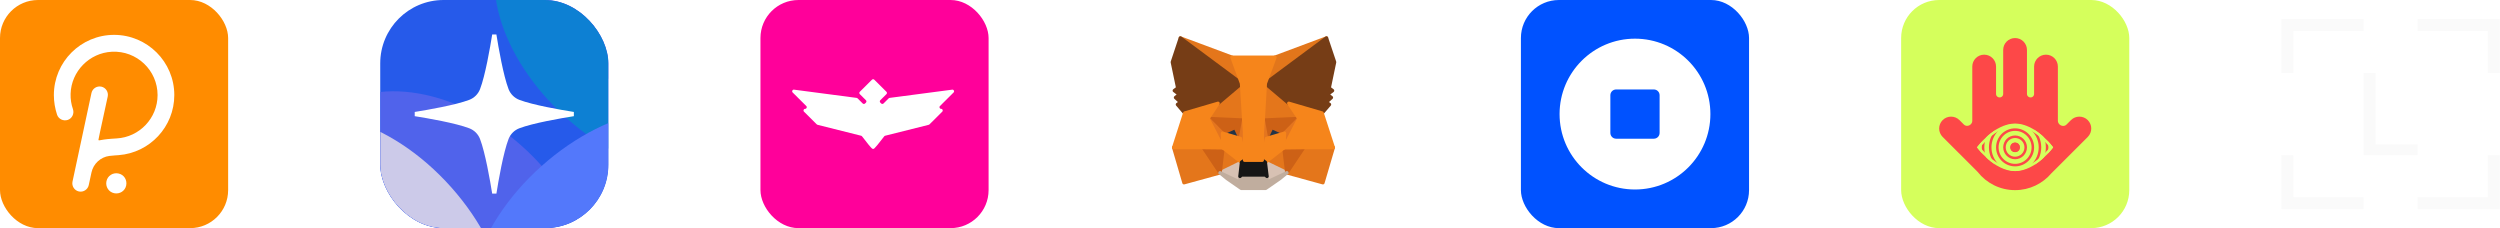 <svg width="263" height="24" viewBox="0 0 263 24" fill="none" xmlns="http://www.w3.org/2000/svg">
<rect width="24" height="24" rx="4" fill="#FF8C00"/>
<path d="M12.002 3.668C8.516 3.668 5.667 6.5 5.667 10.003C5.667 10.707 5.784 11.394 6.002 12.065C6.153 12.517 6.656 12.768 7.125 12.617C7.578 12.467 7.829 11.964 7.678 11.495C7.494 10.975 7.41 10.422 7.427 9.869C7.494 7.506 9.404 5.562 11.767 5.444C14.399 5.31 16.577 7.405 16.577 10.003C16.577 12.433 14.667 14.428 12.27 14.562C12.27 14.562 11.382 14.612 10.946 14.679C10.728 14.712 10.561 14.746 10.443 14.763C10.393 14.78 10.343 14.729 10.36 14.679L10.511 13.941L11.332 10.154C11.432 9.685 11.131 9.215 10.661 9.115C10.192 9.014 9.723 9.316 9.622 9.785C9.622 9.785 7.645 19.003 7.628 19.103C7.527 19.573 7.829 20.042 8.298 20.142C8.767 20.243 9.237 19.941 9.337 19.472C9.354 19.372 9.622 18.148 9.622 18.148C9.823 17.21 10.594 16.523 11.499 16.405C11.7 16.372 12.488 16.321 12.488 16.321C15.756 16.07 18.337 13.338 18.337 10.003C18.337 6.5 15.488 3.668 12.002 3.668ZM12.455 18.249C11.885 18.131 11.315 18.483 11.198 19.07C11.08 19.64 11.432 20.209 12.019 20.327C12.589 20.444 13.159 20.092 13.276 19.506C13.393 18.919 13.041 18.366 12.455 18.249Z" fill="white"/>
<g clip-path="url(#clip0_1148_25988)">
<g clip-path="url(#clip1_1148_25988)">
<path d="M57.407 0H46.667C42.985 0 40 2.985 40 6.667V17.407C40 21.089 42.985 24.074 46.667 24.074H57.407C61.089 24.074 64.074 21.089 64.074 17.407V6.667C64.074 2.985 61.089 0 57.407 0Z" fill="#265AEA"/>
<g filter="url(#filter0_f_1148_25988)">
<ellipse cx="46.964" cy="24.243" rx="17.471" ry="11.91" transform="rotate(41.766 46.964 24.243)" fill="#5063EB"/>
</g>
<g filter="url(#filter1_f_1148_25988)">
<ellipse cx="64.394" cy="-4.453" rx="17.471" ry="11.053" transform="rotate(41.766 64.394 -4.453)" fill="#696FEB"/>
</g>
<g filter="url(#filter2_f_1148_25988)">
<ellipse cx="67.002" cy="4.215" rx="17.471" ry="11.053" transform="rotate(41.766 67.002 4.215)" fill="#0D80D3"/>
</g>
<g filter="url(#filter3_f_1148_25988)">
<ellipse rx="17.471" ry="11.053" transform="matrix(-0.746 0.666 0.666 0.746 64.331 25.717)" fill="#5378FB"/>
</g>
<g filter="url(#filter4_f_1148_25988)">
<ellipse cx="39.212" cy="27.049" rx="17.471" ry="11.053" transform="rotate(48.334 39.212 27.049)" fill="#CCCAE9"/>
</g>
<path d="M60.37 11.999V12.222C59.004 12.439 56.074 12.945 54.628 13.497C54.373 13.595 54.142 13.744 53.948 13.936C53.754 14.129 53.603 14.359 53.503 14.613C52.951 16.047 52.438 18.997 52.222 20.37H51.778C51.56 18.997 51.047 16.047 50.495 14.611C50.395 14.357 50.244 14.127 50.05 13.935C49.856 13.743 49.625 13.593 49.37 13.496C47.926 12.944 44.995 12.438 43.629 12.222V11.777C44.995 11.559 47.926 11.053 49.372 10.502C49.626 10.404 49.858 10.254 50.052 10.062C50.245 9.87 50.397 9.64 50.497 9.386C51.049 7.951 51.561 5.002 51.778 3.629H52.222C52.44 5.002 52.952 7.951 53.504 9.387C53.604 9.641 53.756 9.871 53.95 10.063C54.143 10.255 54.375 10.405 54.629 10.503C56.074 11.055 59.004 11.561 60.37 11.777V11.999Z" fill="white"/>
</g>
</g>
<rect x="80" width="24" height="24" rx="4" fill="#FF009A"/>
<path d="M93.588 10.298L100.175 9.432C100.339 9.411 100.437 9.61 100.321 9.726L98.884 11.155C98.774 11.264 98.852 11.45 99.006 11.45C99.16 11.45 99.237 11.637 99.127 11.746L97.781 13.085C97.759 13.107 97.731 13.122 97.701 13.13L93.118 14.279C93.081 14.288 93.047 14.309 93.024 14.339L92.314 15.241C92.151 15.439 91.975 15.617 91.975 15.617C91.907 15.684 91.798 15.684 91.731 15.617C91.731 15.617 91.517 15.415 91.391 15.241L90.681 14.339C90.657 14.309 90.625 14.288 90.587 14.279L86.005 13.13C85.974 13.122 85.947 13.107 85.925 13.085L84.578 11.746C84.469 11.637 84.546 11.45 84.7 11.45C84.854 11.45 84.931 11.264 84.822 11.155L83.385 9.726C83.268 9.61 83.366 9.41 83.53 9.432L90.117 10.298C90.154 10.303 90.189 10.32 90.216 10.347L90.758 10.886C90.826 10.953 90.935 10.953 91.003 10.886L91.098 10.791C91.166 10.724 91.166 10.613 91.098 10.546L90.451 9.902C90.382 9.835 90.382 9.724 90.451 9.657L91.731 8.384C91.798 8.317 91.907 8.317 91.975 8.384L93.255 9.657C93.323 9.724 93.323 9.835 93.255 9.902L92.607 10.545C92.539 10.613 92.539 10.723 92.607 10.79L92.702 10.885C92.769 10.952 92.879 10.952 92.946 10.885L93.489 10.346C93.516 10.32 93.551 10.302 93.588 10.298Z" fill="white"/>
<rect x="120" width="24" height="24" rx="4" fill="white"/>
<path d="M139.544 4L132.887 8.944L134.118 6.027L139.544 4Z" fill="#E2761B" stroke="#E2761B" stroke-width="0.364" stroke-linecap="round" stroke-linejoin="round"/>
<path d="M124.176 4L130.779 8.991L129.609 6.027L124.176 4ZM137.148 15.46L135.376 18.177L139.169 19.22L140.259 15.521L137.148 15.46ZM123.474 15.521L124.557 19.22L128.351 18.177L126.578 15.46L123.474 15.521Z" fill="#E4761B" stroke="#E4761B" stroke-width="0.364" stroke-linecap="round" stroke-linejoin="round"/>
<path d="M128.137 10.871L127.08 12.47L130.846 12.637L130.712 8.59L128.137 10.871ZM135.583 10.871L132.974 8.543L132.887 12.637L136.647 12.47L135.583 10.871ZM128.351 18.177L130.612 17.073L128.658 15.548L128.351 18.177ZM133.107 17.073L135.375 18.177L135.061 15.548L133.107 17.073Z" fill="#E4761B" stroke="#E4761B" stroke-width="0.364" stroke-linecap="round" stroke-linejoin="round"/>
<path d="M135.376 18.176L133.108 17.072L133.288 18.551L133.268 19.173L135.376 18.176ZM128.351 18.176L130.458 19.173L130.445 18.551L130.612 17.072L128.351 18.176Z" fill="#D7C1B3" stroke="#D7C1B3" stroke-width="0.364" stroke-linecap="round" stroke-linejoin="round"/>
<path d="M130.492 14.57L128.605 14.015L129.936 13.406L130.492 14.57ZM133.228 14.57L133.783 13.406L135.121 14.015L133.228 14.57Z" fill="#233447" stroke="#233447" stroke-width="0.364" stroke-linecap="round" stroke-linejoin="round"/>
<path d="M128.351 18.175L128.672 15.459L126.578 15.52L128.351 18.175ZM135.054 15.459L135.375 18.175L137.148 15.52L135.054 15.459ZM136.646 12.469L132.887 12.636L133.234 14.569L133.79 13.405L135.128 14.014L136.646 12.469ZM128.605 14.014L129.943 13.405L130.491 14.569L130.846 12.636L127.079 12.469L128.605 14.014Z" fill="#CD6116" stroke="#CD6116" stroke-width="0.364" stroke-linecap="round" stroke-linejoin="round"/>
<path d="M127.08 12.469L128.658 15.546L128.605 14.014L127.08 12.469ZM135.128 14.014L135.061 15.546L136.647 12.469L135.128 14.014ZM130.846 12.636L130.492 14.569L130.933 16.851L131.034 13.847L130.846 12.636ZM132.887 12.636L132.706 13.84L132.786 16.851L133.235 14.569L132.887 12.636Z" fill="#E4751F" stroke="#E4751F" stroke-width="0.364" stroke-linecap="round" stroke-linejoin="round"/>
<path d="M133.235 14.571L132.786 16.852L133.108 17.073L135.061 15.548L135.128 14.016L133.235 14.571ZM128.605 14.016L128.659 15.548L130.612 17.073L130.933 16.852L130.492 14.571L128.605 14.016Z" fill="#F6851B" stroke="#F6851B" stroke-width="0.364" stroke-linecap="round" stroke-linejoin="round"/>
<path d="M133.268 19.173L133.288 18.55L133.121 18.403H130.599L130.445 18.55L130.458 19.173L128.351 18.176L129.087 18.778L130.579 19.815H133.141L134.64 18.778L135.376 18.176L133.268 19.173Z" fill="#C0AD9E" stroke="#C0AD9E" stroke-width="0.364" stroke-linecap="round" stroke-linejoin="round"/>
<path d="M133.108 17.072L132.786 16.852H130.933L130.612 17.072L130.445 18.551L130.599 18.404H133.121L133.288 18.551L133.108 17.072Z" fill="#161616" stroke="#161616" stroke-width="0.364" stroke-linecap="round" stroke-linejoin="round"/>
<path d="M139.825 9.265L140.394 6.536L139.544 4L133.108 8.777L135.583 10.871L139.082 11.895L139.858 10.991L139.524 10.75L140.059 10.262L139.644 9.941L140.18 9.533L139.825 9.265ZM123.333 6.536L123.902 9.265L123.541 9.533L124.076 9.941L123.668 10.262L124.203 10.75L123.869 10.991L124.638 11.895L128.137 10.871L130.612 8.777L124.176 4L123.333 6.536Z" fill="#763D16" stroke="#763D16" stroke-width="0.364" stroke-linecap="round" stroke-linejoin="round"/>
<path d="M139.082 11.895L135.583 10.871L136.647 12.47L135.061 15.547L137.148 15.521H140.259L139.082 11.895ZM128.137 10.871L124.638 11.895L123.474 15.521H126.578L128.659 15.547L127.08 12.47L128.137 10.871ZM132.887 12.637L133.108 8.777L134.124 6.027H129.609L130.612 8.777L130.846 12.637L130.927 13.855L130.933 16.852H132.786L132.8 13.855L132.887 12.637Z" fill="#F6851B" stroke="#F6851B" stroke-width="0.364" stroke-linecap="round" stroke-linejoin="round"/>
<g clip-path="url(#clip2_1148_25988)">
<rect x="160" width="24" height="24" rx="4" fill="#0052FF"/>
<path d="M172 23.335C178.26 23.335 183.334 18.261 183.334 12.001C183.334 5.742 178.26 0.668 172 0.668C165.741 0.668 160.667 5.742 160.667 12.001C160.667 18.261 165.741 23.335 172 23.335Z" fill="#0052FF"/>
<path fill-rule="evenodd" clip-rule="evenodd" d="M172 19.935C176.382 19.935 179.934 16.383 179.934 12.002C179.934 7.62 176.382 4.068 172 4.068C167.619 4.068 164.067 7.62 164.067 12.002C164.067 16.383 167.619 19.935 172 19.935ZM170.017 9.411C169.682 9.411 169.41 9.683 169.41 10.018V13.985C169.41 14.32 169.682 14.592 170.017 14.592H173.984C174.319 14.592 174.591 14.32 174.591 13.985V10.018C174.591 9.683 174.319 9.411 173.984 9.411H170.017Z" fill="white"/>
</g>
<rect x="200" width="24" height="24" rx="4" fill="#D5FF5C"/>
<path fill-rule="evenodd" clip-rule="evenodd" d="M216.535 12.918C216.687 13.249 217.135 13.366 217.393 13.108L217.865 12.636C218.354 12.148 219.145 12.148 219.634 12.636C220.122 13.124 220.122 13.916 219.634 14.404L215.81 18.226C214.893 19.312 213.52 20.002 211.986 20.002C210.386 20.002 208.961 19.251 208.045 18.081L204.366 14.404C203.878 13.916 203.878 13.124 204.366 12.636C204.855 12.148 205.646 12.148 206.135 12.636L206.6 13.101C206.852 13.354 207.29 13.24 207.439 12.916C207.468 12.852 207.484 12.783 207.484 12.713L207.484 7.003C207.484 6.312 208.044 5.752 208.735 5.752C209.426 5.752 209.985 6.312 209.985 7.003L209.985 9.891C209.985 10.14 210.24 10.308 210.477 10.233C210.627 10.186 210.736 10.049 210.736 9.892L210.736 5.253C210.736 4.562 211.296 4.002 211.987 4.002C212.677 4.002 213.237 4.562 213.237 5.253L213.237 9.892C213.237 10.05 213.346 10.186 213.496 10.233C213.733 10.308 213.987 10.14 213.987 9.891L213.987 7.003C213.987 6.312 214.547 5.752 215.238 5.752C215.928 5.752 216.488 6.312 216.488 7.003L216.488 12.71C216.488 12.782 216.505 12.852 216.535 12.918Z" fill="#FD4848"/>
<path d="M215.989 15.502C215.989 15.502 214.197 18.002 211.987 18.002C209.777 18.002 207.985 15.502 207.985 15.502C207.985 15.502 209.777 13.002 211.987 13.002C214.197 13.002 215.989 15.502 215.989 15.502Z" fill="#D5FF5C"/>
<path d="M213.855 15.502C213.855 16.533 213.018 17.369 211.987 17.369C210.955 17.369 210.119 16.533 210.119 15.502C210.119 14.471 210.955 13.635 211.987 13.635C213.018 13.635 213.855 14.471 213.855 15.502Z" stroke="#FD4848" stroke-width="0.266"/>
<path d="M213.105 15.502C213.105 16.119 212.604 16.619 211.987 16.619C211.37 16.619 210.869 16.119 210.869 15.502C210.869 14.885 211.37 14.385 211.987 14.385C212.604 14.385 213.105 14.885 213.105 15.502Z" stroke="#FD4848" stroke-width="0.266"/>
<path d="M214.605 15.502C214.605 16.947 213.433 18.119 211.987 18.119C210.541 18.119 209.369 16.947 209.369 15.502C209.369 14.057 210.541 12.885 211.987 12.885C213.433 12.885 214.605 14.057 214.605 15.502Z" stroke="#FD4848" stroke-width="0.266"/>
<path d="M215.356 15.502C215.356 17.361 213.847 18.869 211.987 18.869C210.126 18.869 208.618 17.361 208.618 15.502C208.618 13.642 210.126 12.135 211.987 12.135C213.847 12.135 215.356 13.642 215.356 15.502Z" stroke="#FD4848" stroke-width="0.266"/>
<path d="M212.354 15.502C212.354 15.705 212.19 15.869 211.987 15.869C211.784 15.869 211.62 15.705 211.62 15.502C211.62 15.299 211.784 15.135 211.987 15.135C212.19 15.135 212.354 15.299 212.354 15.502Z" fill="#162BEB" stroke="#FD4848" stroke-width="0.266"/>
<ellipse cx="211.987" cy="15.502" rx="0.5" ry="0.5" fill="#FD4848"/>
<path d="M208.171 15.526C208.164 15.517 208.157 15.508 208.151 15.5C208.157 15.492 208.164 15.483 208.171 15.474C208.223 15.408 208.3 15.312 208.4 15.196C208.599 14.966 208.888 14.658 209.244 14.351C209.96 13.733 210.93 13.133 211.987 13.133C213.044 13.133 214.013 13.733 214.73 14.351C215.086 14.658 215.374 14.966 215.573 15.196C215.673 15.312 215.75 15.408 215.802 15.474C215.81 15.483 215.816 15.492 215.822 15.5C215.816 15.508 215.81 15.517 215.802 15.526C215.75 15.592 215.673 15.688 215.573 15.804C215.374 16.035 215.086 16.342 214.73 16.649C214.013 17.267 213.044 17.867 211.987 17.867C210.93 17.867 209.96 17.267 209.244 16.649C208.888 16.342 208.599 16.035 208.4 15.804C208.3 15.688 208.223 15.592 208.171 15.526Z" stroke="#D5FF5C" stroke-width="0.266"/>
<g clip-path="url(#clip3_1148_25988)">
<path d="M240 16.321V22H248.642V20.741H241.259V16.321H240ZM261.716 16.321V20.741H254.333V22H262.975V16.321H261.716ZM248.654 7.679V16.321H254.333V15.185H249.914V7.679H248.654ZM240 2V7.679H241.259V3.259H248.642V2H240ZM254.333 2V3.259H261.716V7.679H262.975V2H254.333Z" fill="#FAFAFA"/>
</g>
<defs>
<filter id="filter0_f_1148_25988" x="21.039" y="-1.065" width="51.849" height="50.617" filterUnits="userSpaceOnUse" color-interpolation-filters="sRGB">
<feFlood flood-opacity="0" result="BackgroundImageFix"/>
<feBlend mode="normal" in="SourceGraphic" in2="BackgroundImageFix" result="shape"/>
<feGaussianBlur stdDeviation="5.333" result="effect1_foregroundBlur_1148_25988"/>
</filter>
<filter id="filter1_f_1148_25988" x="33.424" y="-34.715" width="61.94" height="60.525" filterUnits="userSpaceOnUse" color-interpolation-filters="sRGB">
<feFlood flood-opacity="0" result="BackgroundImageFix"/>
<feBlend mode="normal" in="SourceGraphic" in2="BackgroundImageFix" result="shape"/>
<feGaussianBlur stdDeviation="8" result="effect1_foregroundBlur_1148_25988"/>
</filter>
<filter id="filter2_f_1148_25988" x="44.033" y="-18.047" width="45.94" height="44.525" filterUnits="userSpaceOnUse" color-interpolation-filters="sRGB">
<feFlood flood-opacity="0" result="BackgroundImageFix"/>
<feBlend mode="normal" in="SourceGraphic" in2="BackgroundImageFix" result="shape"/>
<feGaussianBlur stdDeviation="4" result="effect1_foregroundBlur_1148_25988"/>
</filter>
<filter id="filter3_f_1148_25988" x="41.361" y="3.455" width="45.94" height="44.525" filterUnits="userSpaceOnUse" color-interpolation-filters="sRGB">
<feFlood flood-opacity="0" result="BackgroundImageFix"/>
<feBlend mode="normal" in="SourceGraphic" in2="BackgroundImageFix" result="shape"/>
<feGaussianBlur stdDeviation="4" result="effect1_foregroundBlur_1148_25988"/>
</filter>
<filter id="filter4_f_1148_25988" x="15.627" y="2.737" width="47.17" height="48.626" filterUnits="userSpaceOnUse" color-interpolation-filters="sRGB">
<feFlood flood-opacity="0" result="BackgroundImageFix"/>
<feBlend mode="normal" in="SourceGraphic" in2="BackgroundImageFix" result="shape"/>
<feGaussianBlur stdDeviation="4.667" result="effect1_foregroundBlur_1148_25988"/>
</filter>
<clipPath id="clip0_1148_25988">
<rect x="40" width="24" height="24" rx="6.667" fill="white"/>
</clipPath>
<clipPath id="clip1_1148_25988">
<rect x="40" width="24" height="24" rx="6.667" fill="white"/>
</clipPath>
<clipPath id="clip2_1148_25988">
<rect x="160" width="24" height="24" rx="4" fill="white"/>
</clipPath>
<clipPath id="clip3_1148_25988">
<rect width="22.975" height="20" fill="white" transform="translate(240 2)"/>
</clipPath>
</defs>
</svg>
